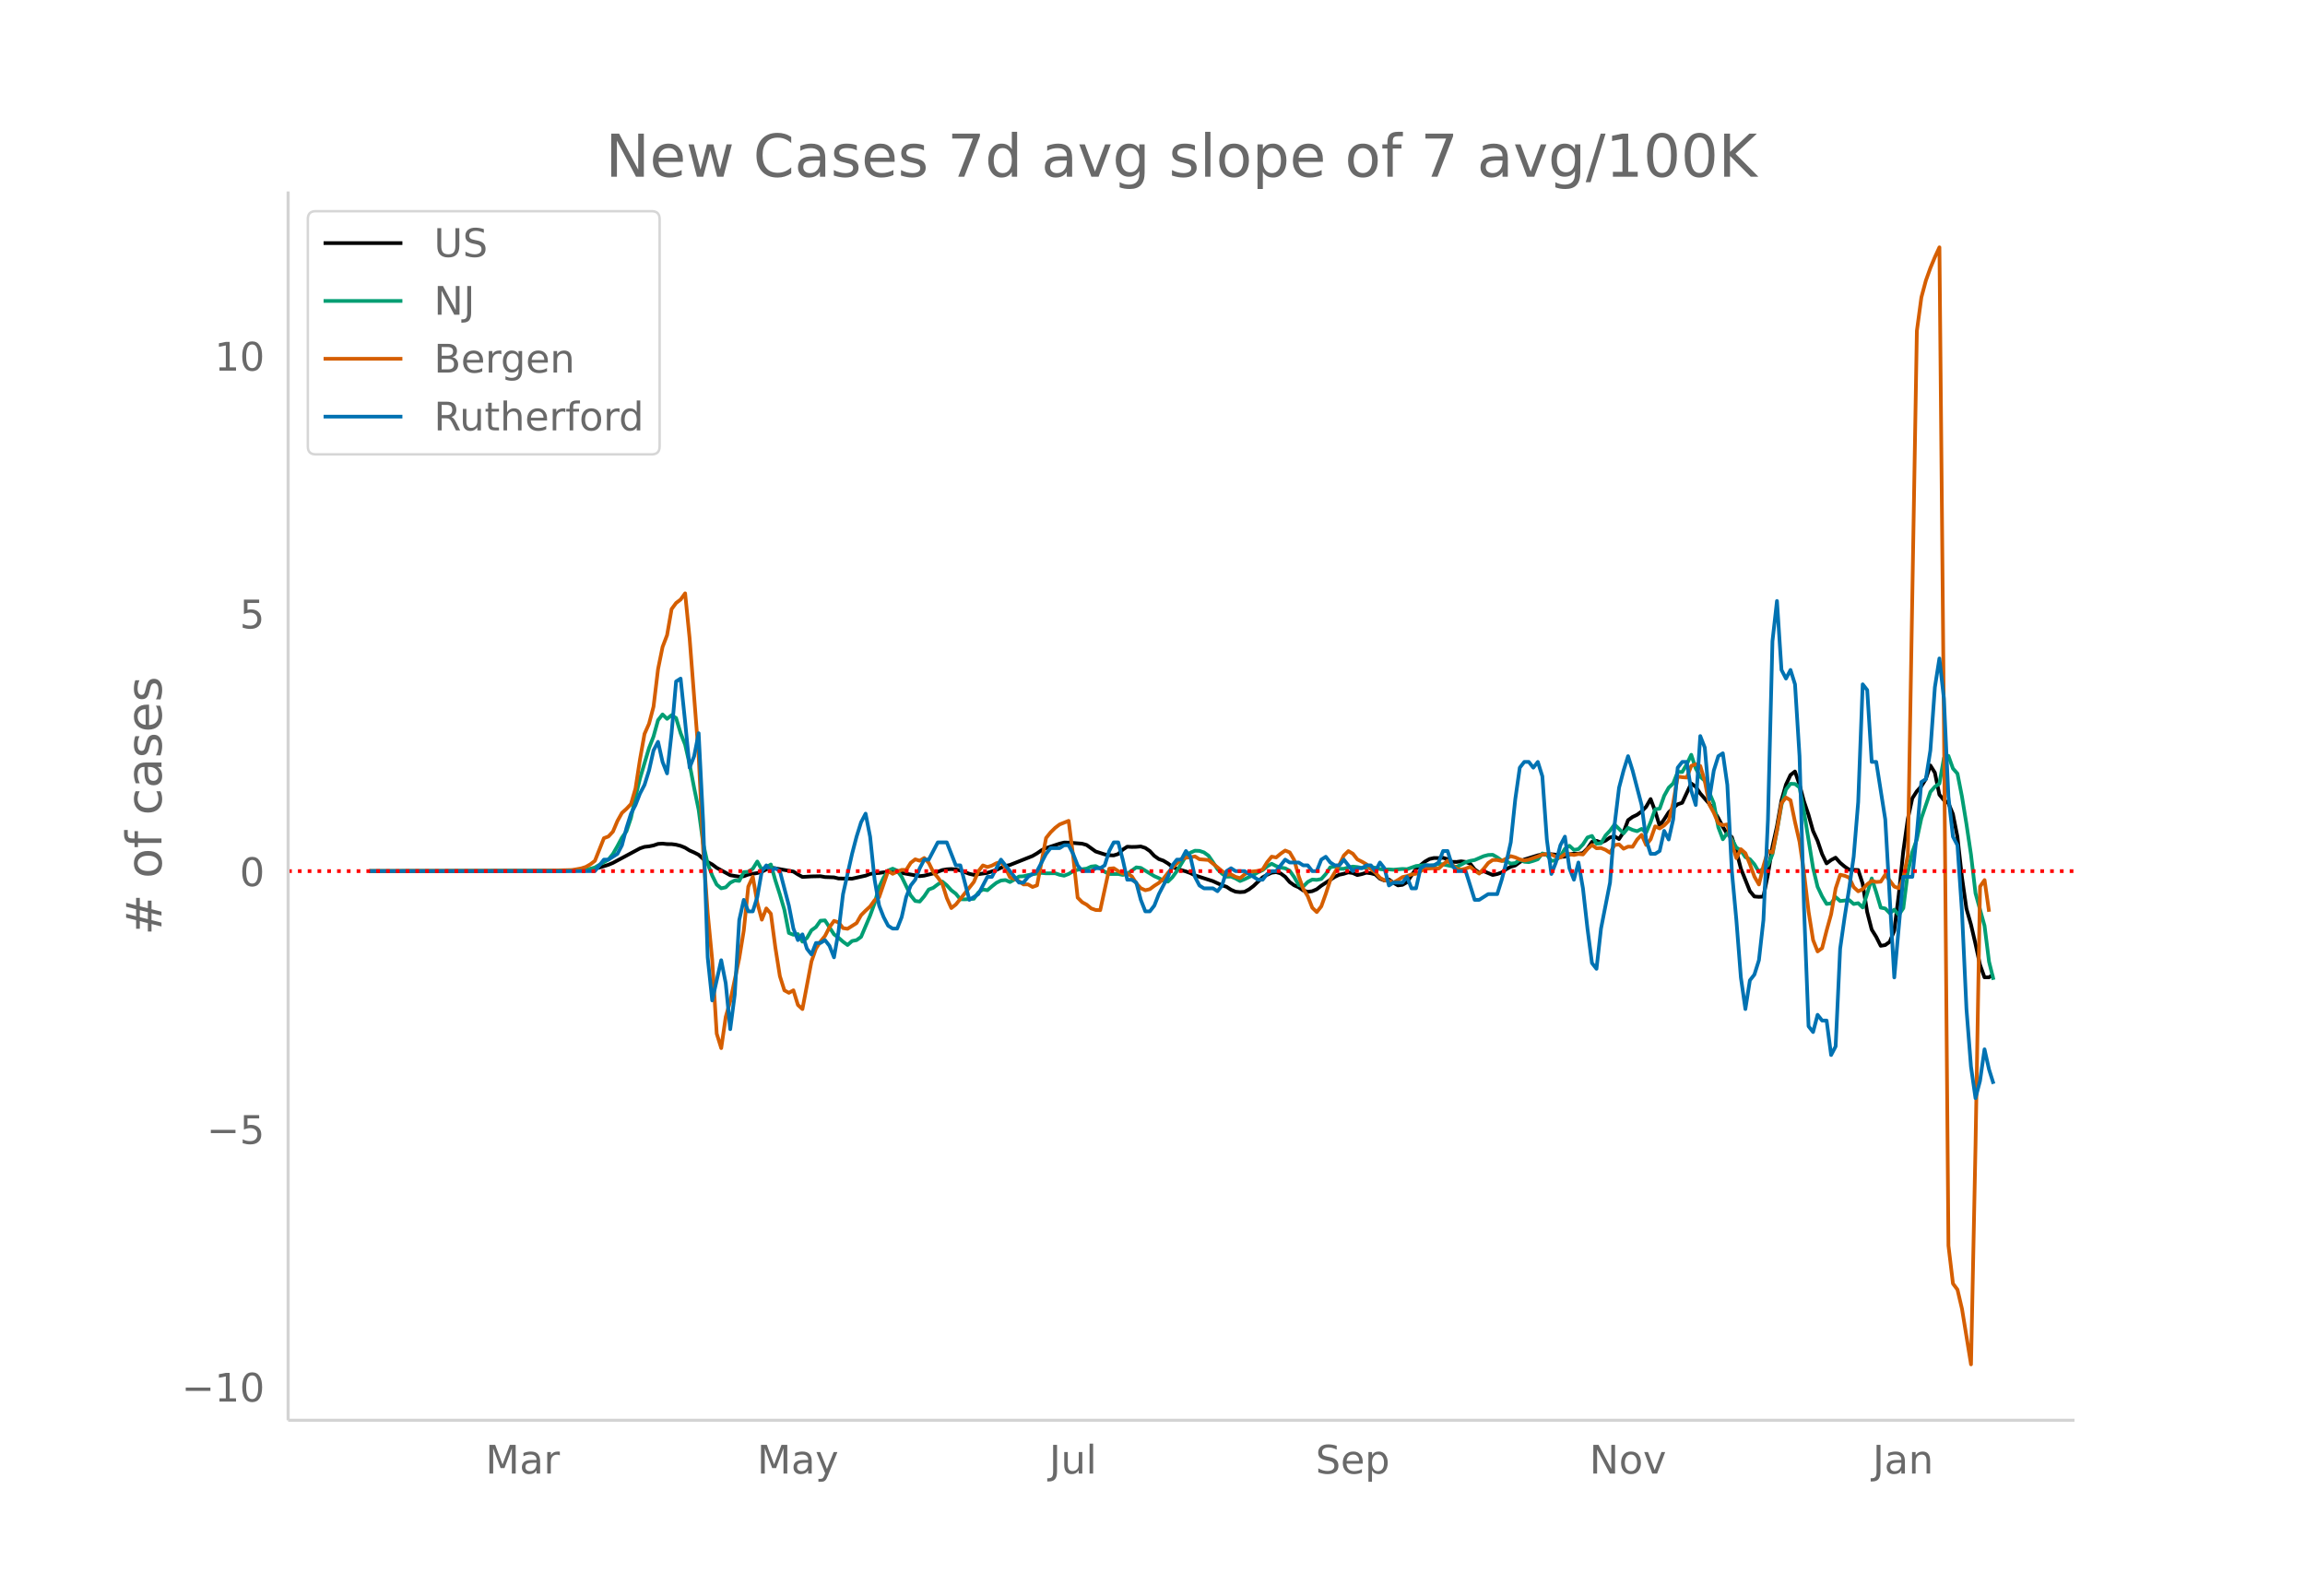 <svg height="864" viewBox="0 0 936 648" width="1248" xmlns="http://www.w3.org/2000/svg" xmlns:xlink="http://www.w3.org/1999/xlink"><defs><style>*{stroke-linecap:butt;stroke-linejoin:round}</style></defs><g id="figure_1"><path d="M0 648h936V0H0z" fill="#fff" id="patch_1"/><g id="axes_1"><path d="M117 576.72h725.4V77.76H117z" fill="none" id="patch_2"/><path clip-path="url(#pa76e1c0a2f)" d="M149.973 353.739l75.104-.102 9.16-.272 5.495-.42 1.832-.26 1.831-.387 3.664-1.134 1.832-.77 10.99-5.898 1.833-.614 1.831-.198 1.832-.377 1.832-.626 1.832-.118 1.832.2 1.832.004 1.831.244 1.832.466 1.832.748 1.832 1.136 1.832.804 1.831.931 1.832 1.692 1.832 1.245 1.832.979 1.832 1.376 5.495 3.008 3.664.597 1.832-.186 1.831-.677 3.664-.61 1.832-.513 1.832-.974 1.832-.747 9.159 1.62 1.831 1.17 1.832 1.018 3.664-.215 3.664-.076 1.831.332 3.664.132 1.832.455 5.495.076 5.496-1.22 1.832-.684 1.831-.303 1.832-.11 1.832-.265 5.495-.083 9.16 1.647 1.831-.202 3.664-.892 3.664-1.373 1.831-.315 1.832-.106 1.832.127 1.832.459 3.664 1.351 1.831.42 5.496-.795 3.663-1.2 1.832-.872 1.832-.746 1.832-.398 9.159-3.643 1.832-1.066 1.832-1.256 1.831-.87 5.496-1.815 1.832-.452 1.832.006 5.495.454 1.832.519 3.663 2.644 3.664 1.182 1.832.339 1.832.07 1.832-.556 1.831-1.783 1.832-1.194 1.832.102 1.832-.043 1.832-.155 1.831.586 1.832 1.247 1.832 1.977 1.832 1.304 1.832.639 1.832 1.106 1.831 1.39 1.832.843 3.664 1.038 1.832.68 1.831.918 7.328 2.359 3.663 1.686 1.832.584 1.832 1.21 1.832.795 1.832.18 1.831-.128 1.832-.996 1.832-1.39 3.664-3.481 1.832-1.036 1.831-.843 1.832-.256 1.832.52 1.832 1.356 1.832 2.161 1.831 1.317 1.832.817 1.832 1.265 1.832.576 1.832-.265 1.832-.784 1.831-1.432 5.496-3.598 1.832-.872 1.831-.381 1.832-.587 1.832.28 1.832.824 1.832-.396 1.832-.57 1.831.24 1.832.48 1.832 1.7 1.832.753 1.832-.39 1.831 1.312 1.832 1.058 1.832-.221 1.832-1.063 3.664-5.426 3.663-2.963 1.832-1.036 1.832-.406 1.832.03 1.831-.123 1.832.564 1.832 1.103 1.832.025 1.832-.257 1.832.242 1.831.708 1.832 2.33 1.832 1.314 1.832-.58 3.663 1.538 1.832-.373 1.832-.643 1.832-1.331 1.832-.99 1.832-.527 1.831-1.34 1.832-1.075 5.496-1.698 1.831-.375 1.832.1 1.832-.175 1.832.18 1.832.908 1.832-.112 1.831-.937 1.832-.254 1.832.007 1.832-.26 1.832-1.864 1.831-2.688 1.832-.43 1.832.687 1.832-.755 1.832-1.281 1.832-.486 1.831 1.127 1.832-2.758 1.832-4.896 1.832-1.322 1.832-.878 1.831-1.347 1.832-1.88 1.832-3.154 1.832 4.84 1.832 6.017 1.832-2.61 1.831-2.836 1.832-1.787 1.832-1.515 1.832-.601 3.663-7.854 1.832 1.335 1.832 2.733 3.664 4.163 1.832 2.734 1.831 3.078 1.832 3.539 1.832 3.012 1.832 1.199 1.832 5.659 1.831 7.093 3.664 9.167 1.832 2.194 1.832.148 1.832-.106 1.831-8.969 1.832-11.24 1.832-8.31 1.832-10.484 1.832-6.461 1.831-3.902 1.832-1.436 1.832 5.344 1.832 6.853 1.832 5.416 1.832 6.518 1.831 4.005 1.832 5.385 1.832 3.808 1.832-1.363 1.832-.973 1.831 2.069 1.832 1.54 1.832 1.267 3.664.149 1.832 5.552 1.831 11.493 1.832 7.122 1.832 2.96 1.832 3.642 1.832-.3 1.831-1.325 1.832-4.517 1.832-14.576 1.832-17.636 1.832-13.099 1.832-8.429 1.831-2.851 1.832-2.033 1.832-2.975 1.832-5.509 1.832 2.94 1.831 8.921 1.832 2.228 1.832 1.215 1.832 4.425 1.832 9.2 1.832 16.44 1.831 12.81 1.832 6.4 1.832 7.875 1.832 8.467 1.832 5.128h1.831l1.832-1.2h0" fill="none" stroke="#000" stroke-linecap="round" stroke-width="1.5" id="line2d_1"/><path clip-path="url(#pa76e1c0a2f)" d="M149.973 353.738l78.768-.093 5.495-.193 3.664-.276 1.832-.359 1.832-.565 5.495-3.215 1.832-2.27 1.832-3.194 1.832-3.446 1.831-2.558 1.832-5.452 1.832-8.5 1.832-7.513 3.663-12.341 1.832-4.707 1.832-6.622 1.832-2.326 1.832 1.792 1.832-1.498 1.831 1.173 1.832 6.11 1.832 4.685 1.832 8.015 1.832 9.562 1.831 8.912 1.832 13.697 1.832 8.17 1.832 4.777 1.832 3.699 1.832 1.513 1.831-.397 1.832-1.864 1.832-.935 1.832.192 1.832-3.573 1.831-.118 1.832-1.236 1.832-2.951 1.832 3.347 3.664-2.135 1.831 6.43 1.832 5.724 1.832 6.243 1.832 9.414 1.832.72 1.831-.275 1.832 3.073 1.832-1.474 1.832-3.145 1.832-1.316 1.832-2.566 1.831-.132 3.664 5.651 1.832 1.388 1.832 1.611 1.831 1.342 1.832-1.616 1.832-.36 1.832-1.32 3.664-8.634 1.831-5.055 1.832-6.591 1.832-3.805 1.832-2.859 1.832-.76 1.831.789 1.832 2.54 3.664 7.543 1.832 2.251 1.832.24 1.831-2.15 1.832-2.746 1.832-.69 1.832-1.385 1.832-1.142 1.831 1.512 1.832 2.023 1.832 1.402 1.832 2.229 1.832.05 3.663-.228 1.832-2.57 1.832-1.225 1.832.325 1.832-1.592 1.831-1.438 1.832-.911 1.832-.202 1.832.81 1.832-1.015 1.832-1.224 1.831-.115 1.832-.462 3.664-.64 1.832-.247 1.831.178 3.664-.05 1.832.636 1.832.373 1.832-.71 1.831-1.11 1.832-.614 3.664-.432 1.832-.847 1.831-.212 1.832.977 1.832 1.337 1.832.916 3.664-.002 1.831.377 1.832-.43 3.664-2.64 1.832.218 5.495 3.352 1.832.801 1.832 1.008 1.832.416 1.831-1.775 1.832-2.52 3.664-6.012 1.832-1.462 1.831-.784 1.832.065 1.832.616 1.832 1.327 1.832 2.65 1.832 2.857 1.831 1.815 1.832 1.222 1.832-.053 1.832.755 1.832 1.049 1.831-.731 3.664-1.775 1.832-1.065 1.832-.828 1.832-1.527 1.831-1.087 1.832.958 1.832.6 1.832.297 1.832.99 1.831 2.578 1.832 3.218 1.832.615 1.832-1.856 1.832-.981 1.832.13 1.831-.342 1.832-2.027 1.832-2.742 1.832-.363 1.832.967 1.831.015 1.832-.587 1.832-.308 1.832.192 1.832.332 3.663-.334 1.832.29 1.832.537 1.832.183 1.832-.07 1.831.132 3.664-.315 1.832.106 3.664-1.291 3.663-.387 1.832.283 1.832-.187 1.832-.604 1.831.243 3.664.76 1.832.214 1.832-.87 1.832-1.008 1.831-.536 1.832-.33 3.664-1.582 1.832-.479 1.831-.077 1.832 1.042 1.832 1.332 1.832.23 1.832.977 1.832-.216 1.831-1.342 1.832.81 1.832.159 1.832-.527 1.832-.649 1.831-2.354 1.832.495 1.832 2.542 1.832-.243 1.832-1.601 1.832-3.081 1.831-1.224 1.832 1.674 1.832-.33 1.832-1.914 1.832-2.804 1.831-.63 1.832 3.126 1.832-.149 1.832-3.15 1.832-1.967 1.832-2.482 3.663 3.569 1.832-2.208 1.832.832 1.832.505 1.831-.928 1.832 1.527 1.832-4.317 1.832-5.177 1.832-.257 1.832-5.204 1.831-3.3 1.832-1.738 1.832-4.651 1.832.005 1.832-3.129 1.831-3.855 1.832 5.548 1.832 3.357 1.832 1.662 1.832 4.747 1.832 4.417 1.831 9.709 1.832 4.867 1.832-2.552 1.832 2.631 1.832 3.31 1.831 1.144 1.832 2.727 1.832.83 1.832 2.096 1.832 3.115 1.832-1.54 1.831-1.228 1.832-4.483 1.832-9.612 1.832-10.376 1.832-6.306 1.831-2.286 1.832.076 1.832 1.414 1.832 10.033 3.664 22.677 1.831 7.638 1.832 3.886 1.832 3.056 1.832-.216 1.832-2.569 1.831 1.607 3.664-.39 1.832 1.607 1.832-.344 1.832 1.76 1.831-5.67 1.832-6.135 1.832 5.663 1.832 6.2 1.832.35 1.831 1.91 1.832-1.426 1.832 2.126 1.832-2.763 1.832-14.489 1.832-8.289 1.831-5.149 1.832-8.57 3.664-10.699 1.832-2.111 1.831-1.263 1.832-10.33 1.832-.922 1.832 5.132 1.832 2.068 1.832 9.343 1.831 11.223 1.832 12.331 1.832 15.701 3.664 13.18 1.831 14.597 1.832 7.357h0" fill="none" stroke="#009e73" stroke-linecap="round" stroke-width="1.5" id="line2d_2"/><path clip-path="url(#pa76e1c0a2f)" d="M149.973 353.738l67.777-.068 14.655-.39 3.663-.664 1.832-.596 1.832-1.054 1.832-1.398 3.663-9.21 1.832-.688 1.832-1.97 1.832-4.33 1.832-3.277 1.831-1.65 1.832-1.948 1.832-6.278 1.832-11.914 1.832-10.288 1.831-4.124 1.832-6.966 1.832-15.214 1.832-9.004 1.832-4.789 1.832-10.586 1.831-2.474 1.832-1.398 1.832-2.52 1.832 18.376 3.663 47.406 1.832 38.287 1.832 25.708 1.832 19.017 1.832 30.015 1.832 5.866 1.831-12.67 1.832-6.393 3.664-17.46 1.832-11.227 1.831-17.849 1.832-4.01 1.832 10.61 1.832 6.85 1.832-4.582 1.832 2.153 1.831 13.748 1.832 11.594 1.832 5.774 1.832 1.008 1.832-1.031 1.831 5.957 1.832 1.673 3.664-19.339 1.832-5.247 1.832-2.84 1.831-2.246 1.832-3.575 1.832-2.566 1.832.596 1.832 2.337 1.831.275 3.664-2.314 1.832-3.208 1.832-1.856 1.832-1.672 1.831-2.567 1.832-1.214 3.664-10.677 1.832 1.191 1.831-.893 1.832-.71 1.832.022 1.832-2.887 1.832-1.42 1.832.572 1.831-1.122 1.832 1.993 1.832 3.712 1.832 2.2 1.832 2.543 1.831 5.82 1.832 4.078 1.832-1.443 3.664-4.56 3.663-4.605 1.832-4.377 1.832-2.337 1.832.665 1.832-.596 1.831-.962 1.832-.504 1.832 2.382 1.832 3.873 1.832.595 1.832.94 1.831 1.329 1.832-.023 1.832 1.054 1.832-.665 3.663-19.223 1.832-2.292 1.832-1.81 1.832-1.397 3.664-1.467 1.831 14.32 1.832 16.864 1.832 1.856 1.832 1.008 1.832 1.513 1.831.641 1.832.069 3.664-16.84 1.832-.184 1.832 1.191 1.831.963 1.832-.07 1.832 1.192 1.832 2.841 1.832 2.017 1.831.802 1.832-.436 1.832-1.374 1.832-1.169 1.832-1.673 1.832-2.382 1.831-2.085 3.664-3.598 1.832-.504 1.832-.16 1.831-.344 1.832 1.146 3.664.298 7.327 5.98 1.832-.138 1.832 1.008 1.832.527 1.831-1.512 1.832-1.054 3.664-.39 1.832-.55 1.832-2.978 1.831-2.245 1.832.32 1.832-1.535 1.832-1.283 1.832.756 1.831 3.117 1.832 6.598 1.832 5.11 1.832 2.978 1.832 4.675 1.832 1.764 1.831-2.314 1.832-5.087 1.832-5.66 3.664-6.14 1.831-3.78 1.832-1.788 1.832 1.077 1.832 2.314 1.832.917 1.832 1.054 1.831 1.97 1.832 1.444 1.832 2.085 1.832.985 1.832.23 1.831.71 1.832-1.031 1.832-1.192 1.832-.412 1.832-.665 1.832-.275 3.663-2.039 3.664-.23 1.832.161 1.831-1.672 1.832-1.513 3.664 3.254 1.832.367 1.832-.413 1.831-.733 1.832 1.512 1.832 1.238 1.832-1.97 1.832-2.338 1.831-1.214h1.832l1.832.412 3.664-1.97 1.832.504 1.831.824 1.832.436 1.832-.344 3.664-1.306 1.831-.756 1.832-.23 1.832.207 1.832.894 1.832.32 1.832-1.374h1.831l1.832.343 1.832-.39 1.832.184 1.832-2.2 1.831-1.65 1.832 1.33 1.832-.092 1.832.733 1.832 1.192 1.832-3.14 1.831-.251 1.832 1.741 1.832-.848 1.832.07 1.832-2.934 1.831-1.924 1.832 4.124 1.832-2.337 1.832-5.224 1.832.825 1.832-1.215 1.831-1.833 1.832-7.263 1.832-10.769 1.832.298 1.832.137 1.831-4.743 1.832-.664 1.832.71 1.832 6.05 1.832 9.6 1.832 3.368 1.831 4.284 1.832.734 1.832-.298 1.832 7.813 1.832 5.865 1.831-3.62 1.832 1.627 1.832 4.468 1.832 5.04 1.832 3.186 1.832-7.561 1.831-6.072 1.832.687 1.832-9.05 1.832-11.044 1.832-2.269 1.831 1.123 1.832 8.913 1.832 7.974 1.832 12.74 1.832 15.603 1.832 11.525 1.831 4.628 1.832-1.352 1.832-7.172 1.832-6.621 1.832-10.448 1.831-5.568 1.832.435 1.832.733 1.832 3.873 1.832 1.695 1.832-.87 1.831-1.994 1.832-1.375 1.832.459 1.832-.138 1.832-2.841 3.663 4.857 1.832.665 1.832-4.079 1.832-9.348 3.663-212.903 1.832-13.633 1.832-6.828 1.832-5.11 1.832-4.4 1.831-3.963 1.832 194 1.832 211.392 1.832 15.42 1.832 2.452 1.832 7.813 3.663 22.523 1.832-89.038 1.832-105.008 1.832-2.613 1.831 12.877h0" fill="none" stroke="#d55e00" stroke-linecap="round" stroke-width="1.5" id="line2d_3"/><path clip-path="url(#pa76e1c0a2f)" d="M149.973 353.738h91.59l3.664-4.668h1.832l3.664-2.333 1.832-3.501 1.831-7.002 1.832-5.835 1.832-3.501 1.832-4.668 1.832-3.5 1.831-5.836 1.832-8.169 1.832-3.5 1.832 8.168 1.832 4.668 1.832-16.337 1.831-21.006 1.832-1.167 1.832 17.505 1.832 18.671 1.832-4.668 1.831-9.335 1.832 36.176 1.832 54.848 1.832 17.504 3.664-16.337 1.831 9.335 1.832 18.672 1.832-14.004 1.832-30.341 1.832-8.169 1.831 4.668h1.832l1.832-5.835 1.832-10.503 1.832-2.334 1.832 2.334 1.831-1.167 1.832 1.167 3.664 14.004 1.832 9.336 1.831 4.668 1.832-2.334 1.832 5.835 1.832 2.334 1.832-4.668h1.832l1.831-1.167 1.832 2.334 1.832 4.668 1.832-10.503 1.832-15.17 3.663-16.338 1.832-7.002 1.832-5.835 1.832-3.501 1.832 9.336 1.831 17.504 1.832 10.503 1.832 4.668 1.832 3.5 1.832 1.168h1.831l1.832-4.668 1.832-8.169 1.832-4.668 1.832-2.334 1.832-4.668 1.831-3.5h1.832l3.664-7.002h3.663l3.664 9.335h1.832l3.664 14.004 3.663-2.334 3.664-7.002h1.832l3.663-7.002 7.328 9.336h1.831l1.832-2.334 3.664-2.334 3.663-7.001 1.832-2.334h3.664l1.832-1.167h1.832l1.831 3.5 1.832 4.668 1.832 2.334h3.664l1.831-1.167h1.832l1.832-1.167 1.832-5.834 1.832-3.501h1.832l1.831 7.001 1.832 8.17h1.832l1.832 1.166 1.832 7.002 1.831 4.668h1.832l1.832-2.334 1.832-4.668 3.664-7.002 1.831-4.668 1.832-2.334h1.832l1.832-3.5 1.832 2.334 1.831 8.168 1.832 3.501 1.832 1.167h3.664l1.832 1.167 1.831-2.334 1.832-5.835 1.832-1.167 1.832 1.167h3.663l5.496 3.501h1.832l1.832-2.334 1.831-1.167h1.832l3.664-4.668 1.832 1.167h3.663l1.832 1.167h1.832l1.832 2.334h1.832l1.831-4.668 1.832-1.166 1.832 2.333 1.832 1.167h1.832l1.831-2.334 3.664 4.668 1.832-1.167h1.832l1.832-1.167h1.831l1.832 2.334 1.832-3.5 1.832 2.333 1.832 7.002 1.831-1.167h3.664l1.832-2.334 1.832 4.668h1.832l1.831-8.169 1.832-1.167h3.664l1.832-1.167 1.831-4.667h1.832l1.832 5.834 1.832 2.334h3.664l3.663 11.67h1.832l3.664-2.334h3.663l1.832-5.835 1.832-7.002 1.832-8.168 1.832-17.505 1.831-12.837 1.832-2.334h1.832l1.832 2.334 1.832-2.334 1.831 5.835 1.832 25.674 1.832 14.003 1.832-4.668 1.832-7.001 1.832-3.501 1.831 12.836 1.832 4.668 1.832-7.002 1.832 10.503 1.832 16.338 1.831 14.004 1.832 2.334 1.832-16.338 3.664-18.672 1.832-23.34 1.831-15.17 1.832-7.002 1.832-5.835 1.832 5.835 3.663 14.004 1.832 14.004 1.832 5.835h1.832l1.832-1.167 1.832-8.17 1.831 3.502 1.832-8.17 1.832-21.005 1.832-2.334h1.832l1.831 11.67 1.832 5.835 1.832-28.007 1.832 4.667 1.832 21.006 1.832-11.67 1.831-5.835 1.832-1.167 1.832 12.837 1.832 35.01 1.832 19.838 1.831 23.34 1.832 12.836 1.832-11.67 1.832-2.334 1.832-5.834 1.832-16.338 1.831-40.844 1.832-72.353 1.832-16.337 1.832 28.007 1.832 3.501 1.831-3.5 1.832 5.834 1.832 29.174 1.832 61.85 1.832 47.846 1.832 2.334 1.831-7.002 1.832 2.334h1.832l1.832 14.004 1.832-3.501 1.831-39.677 1.832-12.837 1.832-11.67 1.832-12.836 1.832-22.173 1.832-47.846 1.831 2.334 1.832 29.174h1.832l3.664 23.34 3.663 64.183 3.664-40.844h3.664l1.831-17.504 1.832-21.006 1.832-1.167 1.832-11.67 1.832-25.673 1.831-11.67 1.832 16.338 1.832 39.677 1.832 16.338 1.832 3.5 1.832 26.841 1.831 39.677 1.832 23.34 1.832 12.836 1.832-7.001 1.832-12.837 1.831 8.169 1.832 5.835h0" fill="none" stroke="#0072b2" stroke-linecap="round" stroke-width="1.5" id="line2d_4"/><path clip-path="url(#pa76e1c0a2f)" d="M117 353.738h725.4" fill="none" stroke="red" stroke-dasharray="1.5,2.475" stroke-width="1.5" id="line2d_5"/><path d="M117 576.72V77.76" fill="none" stroke="#d3d3d3" stroke-linecap="square" stroke-width="1.25" id="patch_3"/><path d="M117 576.72h725.4" fill="none" stroke="#d3d3d3" stroke-linecap="square" stroke-width="1.25" id="patch_4"/><g id="matplotlib.axis_1"><g id="xtick_1"><g transform="matrix(.16 0 0 -.16 197.16 598.378)" fill="#696969" id="text_1"><defs><path d="M9.813 72.906h14.703l18.593-49.61 18.703 49.61h14.704V0H66.89v64.016l-18.797-50h-9.907l-18.796 50V0H9.813z" id="DejaVuSans-77"/><path d="M34.281 27.484q-10.89 0-15.093-2.484-4.204-2.484-4.204-8.5 0-4.781 3.157-7.594 3.156-2.797 8.562-2.797 7.485 0 12 5.297 4.516 5.297 4.516 14.078v2zm17.922 3.72V0H43.22v8.297Q40.14 3.328 35.547.953q-4.594-2.375-11.234-2.375-8.391 0-13.36 4.719Q6 8.016 6 15.922q0 9.219 6.172 13.906 6.187 4.688 18.437 4.688h12.61v.89q0 6.203-4.078 9.594-4.078 3.39-11.453 3.39-4.688 0-9.141-1.124-4.438-1.125-8.531-3.375v8.312q4.921 1.906 9.562 2.844 4.64.953 9.031.953 11.875 0 17.735-6.156 5.86-6.14 5.86-18.64z" id="DejaVuSans-97"/><path d="M41.11 46.297q-1.516.875-3.297 1.281Q36.03 48 33.89 48q-7.625 0-11.703-4.953-4.079-4.953-4.079-14.234V0H9.08v54.688h9.03v-8.5q2.844 4.984 7.375 7.39Q30.031 56 36.531 56q.922 0 2.047-.125 1.125-.11 2.484-.36z" id="DejaVuSans-114"/></defs><use xlink:href="#DejaVuSans-77"/><use x="86.279" xlink:href="#DejaVuSans-97"/><use x="147.559" xlink:href="#DejaVuSans-114"/></g></g><g id="xtick_2"><g transform="matrix(.16 0 0 -.16 307.455 598.378)" fill="#696969" id="text_2"><defs><path d="M32.172-5.078q-3.797-9.766-7.422-12.735-3.61-2.984-9.656-2.984H7.906v7.516h5.282q3.703 0 5.75 1.765Q21-9.766 23.483-3.219l1.61 4.094-22.11 53.813H12.5l17.094-42.766 17.093 42.766h9.516z" id="DejaVuSans-121"/></defs><use xlink:href="#DejaVuSans-77"/><use x="86.279" xlink:href="#DejaVuSans-97"/><use x="147.559" xlink:href="#DejaVuSans-121"/></g></g><g id="xtick_3"><g transform="matrix(.16 0 0 -.16 426.084 598.378)" fill="#696969" id="text_3"><defs><path d="M9.813 72.906h9.859V5.078q0-13.187-5-19.14-5-5.954-16.094-5.954h-3.75v8.297h3.078q6.531 0 9.219 3.672Q9.813-4.39 9.813 5.078z" id="DejaVuSans-74"/><path d="M8.5 21.578v33.11h8.984V21.922q0-7.766 3.016-11.656 3.031-3.875 9.094-3.875 7.265 0 11.484 4.64 4.234 4.64 4.234 12.656v31h8.985V0h-8.984v8.406Q42.047 3.422 37.718 1q-4.313-2.422-10.032-2.422-9.421 0-14.312 5.86Q8.5 10.296 8.5 21.578zM31.11 56z" id="DejaVuSans-117"/><path d="M9.422 75.984h8.984V0H9.422z" id="DejaVuSans-108"/></defs><use xlink:href="#DejaVuSans-74"/><use x="29.492" xlink:href="#DejaVuSans-117"/><use x="92.871" xlink:href="#DejaVuSans-108"/></g></g><g id="xtick_4"><g transform="matrix(.16 0 0 -.16 534.23 598.378)" fill="#696969" id="text_4"><defs><path d="M53.516 70.516V60.89q-5.61 2.687-10.594 4-4.984 1.328-9.625 1.328-8.047 0-12.422-3.125t-4.375-8.89q0-4.845 2.906-7.313 2.907-2.453 11.016-3.97l5.953-1.218q11.031-2.11 16.281-7.406 5.25-5.297 5.25-14.172 0-10.61-7.11-16.078-7.093-5.469-20.812-5.469-5.172 0-11.015 1.172Q13.14.922 6.89 3.219v10.156q6-3.36 11.765-5.078 5.766-1.703 11.328-1.703 8.438 0 13.032 3.312 4.593 3.328 4.593 9.485 0 5.359-3.297 8.39-3.296 3.032-10.812 4.547L27.484 33.5q-11.03 2.188-15.968 6.875-4.922 4.688-4.922 13.047 0 9.672 6.812 15.234 6.813 5.563 18.766 5.563 5.14 0 10.453-.938 5.328-.922 10.89-2.765z" id="DejaVuSans-83"/><path d="M56.203 29.594v-4.39H14.891q.593-9.282 5.593-14.142 5-4.859 13.938-4.859 5.172 0 10.031 1.266 4.86 1.265 9.656 3.812v-8.5Q49.266.734 44.187-.344 39.11-1.422 33.892-1.422q-13.094 0-20.735 7.61-7.64 7.625-7.64 20.625 0 13.421 7.25 21.296Q20.016 56 32.328 56q11.031 0 17.453-7.11 6.422-7.093 6.422-19.296zm-8.984 2.64q-.094 7.36-4.125 11.75-4.032 4.407-10.672 4.407-7.516 0-12.031-4.25-4.516-4.25-5.203-11.97z" id="DejaVuSans-101"/><path d="M18.11 8.203v-29H9.077v75.484h9.031v-8.296q2.844 4.875 7.157 7.234Q29.594 56 35.594 56q9.968 0 16.187-7.906 6.235-7.907 6.235-20.797T51.78 6.484q-6.218-7.906-16.187-7.906-6 0-10.328 2.375-4.313 2.375-7.157 7.25zm30.578 19.094q0 9.906-4.079 15.547-4.078 5.64-11.203 5.64-7.14 0-11.218-5.64-4.079-5.64-4.079-15.547 0-9.906 4.078-15.547 4.079-5.64 11.22-5.64 7.124 0 11.202 5.64t4.078 15.547z" id="DejaVuSans-112"/></defs><use xlink:href="#DejaVuSans-83"/><use x="63.477" xlink:href="#DejaVuSans-101"/><use x="125" xlink:href="#DejaVuSans-112"/></g></g><g id="xtick_5"><g transform="matrix(.16 0 0 -.16 645.435 598.378)" fill="#696969" id="text_5"><defs><path d="M9.813 72.906h13.28l32.329-60.984v60.984h9.562V0h-13.28L19.39 60.984V0H9.813z" id="DejaVuSans-78"/><path d="M30.61 48.39q-7.22 0-11.422-5.64-4.204-5.64-4.204-15.453 0-9.813 4.172-15.453 4.188-5.64 11.453-5.64 7.188 0 11.375 5.655 4.203 5.672 4.203 15.438 0 9.719-4.203 15.406-4.187 5.688-11.375 5.688zm0 7.61q11.718 0 18.406-7.625 6.703-7.61 6.703-21.078 0-13.422-6.703-21.078-6.688-7.64-18.407-7.64-11.765 0-18.437 7.64-6.656 7.656-6.656 21.078 0 13.469 6.656 21.078Q18.844 56 30.609 56z" id="DejaVuSans-111"/><path d="M2.984 54.688H12.5L29.594 8.797l17.093 45.89h9.516L35.687 0H23.485z" id="DejaVuSans-118"/></defs><use xlink:href="#DejaVuSans-78"/><use x="74.805" xlink:href="#DejaVuSans-111"/><use x="135.986" xlink:href="#DejaVuSans-118"/></g></g><g id="xtick_6"><g transform="matrix(.16 0 0 -.16 760.458 598.378)" fill="#696969" id="text_6"><defs><path d="M54.89 33.016V0h-8.984v32.719q0 7.765-3.031 11.61-3.031 3.858-9.078 3.858-7.281 0-11.484-4.64-4.204-4.625-4.204-12.64V0H9.08v54.688h9.03v-8.5q3.235 4.937 7.594 7.374Q30.078 56 35.797 56q9.422 0 14.25-5.828 4.844-5.828 4.844-17.156z" id="DejaVuSans-110"/></defs><use xlink:href="#DejaVuSans-74"/><use x="29.492" xlink:href="#DejaVuSans-97"/><use x="90.771" xlink:href="#DejaVuSans-110"/></g></g></g><g id="matplotlib.axis_2"><g id="ytick_1"><g transform="matrix(.16 0 0 -.16 73.733 569.137)" fill="#696969" id="text_7"><defs><path d="M10.594 35.5h62.593v-8.297H10.594z" id="DejaVuSans-8722"/><path d="M12.406 8.297h16.11v55.625l-17.532-3.516v8.985l17.438 3.515h9.86V8.296H54.39V0H12.406z" id="DejaVuSans-49"/><path d="M31.781 66.406q-7.61 0-11.453-7.5Q16.5 51.422 16.5 36.375q0-14.984 3.828-22.484 3.844-7.5 11.453-7.5 7.672 0 11.5 7.5 3.844 7.5 3.844 22.484 0 15.047-3.844 22.531-3.828 7.5-11.5 7.5zm0 7.813q12.266 0 18.735-9.703 6.468-9.688 6.468-28.141 0-18.406-6.468-28.11-6.47-9.687-18.735-9.687-12.25 0-18.718 9.688-6.47 9.703-6.47 28.109 0 18.453 6.47 28.14Q19.53 74.22 31.78 74.22z" id="DejaVuSans-48"/></defs><use xlink:href="#DejaVuSans-8722"/><use x="83.789" xlink:href="#DejaVuSans-49"/><use x="147.412" xlink:href="#DejaVuSans-48"/></g></g><g id="ytick_2"><g transform="matrix(.16 0 0 -.16 83.912 464.477)" fill="#696969" id="text_8"><defs><path d="M10.797 72.906h38.719v-8.312H19.828v-17.86q2.14.735 4.281 1.094 2.157.36 4.313.36 12.203 0 19.328-6.688 7.14-6.688 7.14-18.11 0-11.765-7.328-18.296-7.328-6.516-20.656-6.516-4.593 0-9.36.781-4.75.782-9.827 2.344v9.922q4.39-2.39 9.078-3.563 4.687-1.171 9.906-1.171 8.453 0 13.375 4.437 4.938 4.438 4.938 12.063 0 7.609-4.938 12.047-4.922 4.453-13.375 4.453-3.953 0-7.89-.875-3.922-.875-8.016-2.735z" id="DejaVuSans-53"/></defs><use xlink:href="#DejaVuSans-8722"/><use x="83.789" xlink:href="#DejaVuSans-53"/></g></g><g id="ytick_3"><use xlink:href="#DejaVuSans-48" transform="matrix(.16 0 0 -.16 97.32 359.817)" fill="#696969" id="text_9"/></g><g id="ytick_4"><use xlink:href="#DejaVuSans-53" transform="matrix(.16 0 0 -.16 97.32 255.157)" fill="#696969" id="text_10"/></g><g id="ytick_5"><g transform="matrix(.16 0 0 -.16 87.14 150.498)" fill="#696969" id="text_11"><use xlink:href="#DejaVuSans-49"/><use x="63.623" xlink:href="#DejaVuSans-48"/></g></g><g transform="matrix(0 -.2 -.2 0 65.573 379.813)" fill="#696969" id="text_12"><defs><path d="M51.125 44H36.922l-4.11-16.313h14.313zm-7.328 27.781l-5.078-20.265h14.265L58.11 71.78h7.813L60.89 51.516h15.234V44h-17.14l-4-16.313h15.53V20.22H53.079L48 0h-7.813l5.032 20.219H30.906L25.875 0h-7.86l5.079 20.219H7.719v7.468h17.187L29 44H13.281v7.516h17.625l4.985 20.265z" id="DejaVuSans-35"/><path d="M37.11 75.984V68.5h-8.594q-4.828 0-6.72-1.953-1.874-1.953-1.874-7.031v-4.828h14.797v-6.985H19.922V0H10.89v47.703H2.297v6.984h8.594V58.5q0 9.125 4.25 13.297 4.25 4.187 13.468 4.187z" id="DejaVuSans-102"/><path d="M48.781 52.594v-8.407q-3.812 2.11-7.64 3.157-3.828 1.047-7.735 1.047-8.75 0-13.593-5.547-4.829-5.532-4.829-15.547 0-10.016 4.829-15.563 4.843-5.53 13.593-5.53 3.907 0 7.735 1.046 3.828 1.047 7.64 3.156V2.094Q45.016.344 40.984-.531q-4.015-.89-8.562-.89-12.36 0-19.64 7.765-7.266 7.765-7.266 20.953 0 13.375 7.343 21.031Q20.22 56 33.016 56q4.14 0 8.093-.86 3.953-.843 7.672-2.546z" id="DejaVuSans-99"/><path d="M44.281 53.078v-8.5q-3.797 1.953-7.906 2.922-4.094.984-8.5.984-6.688 0-10.031-2.047-3.344-2.046-3.344-6.156 0-3.125 2.39-4.906 2.391-1.781 9.626-3.39l3.078-.688q9.562-2.047 13.593-5.781 4.032-3.735 4.032-10.422 0-7.625-6.032-12.078-6.03-4.438-16.578-4.438-4.39 0-9.156.86Q10.688.296 5.422 2v9.281q4.984-2.594 9.812-3.89 4.829-1.282 9.579-1.282 6.343 0 9.75 2.172 3.421 2.172 3.421 6.125 0 3.656-2.468 5.61-2.453 1.953-10.813 3.765l-3.125.735q-8.344 1.75-12.062 5.39-3.704 3.64-3.704 9.985 0 7.718 5.47 11.906Q16.75 56 26.811 56q4.97 0 9.36-.734 4.406-.72 8.11-2.188z" id="DejaVuSans-115"/></defs><use xlink:href="#DejaVuSans-35"/><use x="83.789" xlink:href="#DejaVuSans-32"/><use x="115.576" xlink:href="#DejaVuSans-111"/><use x="176.758" xlink:href="#DejaVuSans-102"/><use x="211.963" xlink:href="#DejaVuSans-32"/><use x="243.75" xlink:href="#DejaVuSans-99"/><use x="298.73" xlink:href="#DejaVuSans-97"/><use x="360.01" xlink:href="#DejaVuSans-115"/><use x="412.109" xlink:href="#DejaVuSans-101"/><use x="473.633" xlink:href="#DejaVuSans-115"/></g></g><g transform="matrix(.24 0 0 -.24 245.86 71.76)" fill="#696969" id="text_13"><defs><path d="M4.203 54.688h8.985l11.234-42.672 11.172 42.672h10.593l11.235-42.672 11.187 42.672h8.985L63.28 0H52.688L40.922 44.828 29.109 0H18.5z" id="DejaVuSans-119"/><path d="M64.406 67.281v-10.39q-4.984 4.64-10.625 6.922-5.64 2.296-11.984 2.296-12.5 0-19.14-7.64-6.641-7.64-6.641-22.094 0-14.406 6.64-22.047 6.64-7.64 19.14-7.64 6.345 0 11.985 2.296 5.64 2.297 10.625 6.938V5.609Q59.234 2.094 53.437.33q-5.78-1.75-12.218-1.75-16.563 0-26.094 10.124-9.516 10.14-9.516 27.672 0 17.578 9.516 27.703 9.531 10.14 26.094 10.14 6.531 0 12.312-1.734 5.797-1.734 10.875-5.203z" id="DejaVuSans-67"/><path d="M8.203 72.906h46.875v-4.203L28.61 0H18.312L43.22 64.594H8.203z" id="DejaVuSans-55"/><path d="M45.406 46.39v29.594h8.985V0h-8.985v8.203Q42.578 3.328 38.25.953q-4.313-2.375-10.375-2.375-9.906 0-16.14 7.906-6.22 7.922-6.22 20.813 0 12.89 6.22 20.797Q17.968 56 27.874 56q6.063 0 10.375-2.375 4.328-2.36 7.156-7.234zm-30.61-19.093q0-9.906 4.079-15.547 4.078-5.64 11.203-5.64 7.125 0 11.219 5.64 4.11 5.64 4.11 15.547 0 9.906-4.11 15.547-4.094 5.64-11.219 5.64-7.125 0-11.203-5.64-4.078-5.64-4.078-15.547z" id="DejaVuSans-100"/><path d="M45.406 27.984q0 9.766-4.031 15.125-4.016 5.375-11.297 5.375-7.219 0-11.25-5.375-4.031-5.359-4.031-15.125 0-9.718 4.031-15.093t11.25-5.375q7.281 0 11.297 5.375 4.031 5.375 4.031 15.093zm8.985-21.203q0-13.953-6.203-20.765Q42-20.797 29.203-20.797q-4.734 0-8.937.703-4.203.703-8.157 2.172v8.735q3.954-2.141 7.813-3.157 3.86-1.031 7.86-1.031 8.843 0 13.234 4.61 4.39 4.609 4.39 13.937v4.453q-2.781-4.844-7.125-7.234Q33.938 0 27.875 0 17.828 0 11.672 7.656q-6.156 7.672-6.156 20.328 0 12.688 6.156 20.344Q17.828 56 27.875 56q6.063 0 10.406-2.39 4.344-2.391 7.125-7.22v8.297h8.985z" id="DejaVuSans-103"/><path d="M25.39 72.906h8.297L8.297-9.28H0z" id="DejaVuSans-47"/><path d="M9.813 72.906h9.859V42.094L52.39 72.906h12.703L28.906 38.922 67.672 0H54.688L19.672 35.11V0h-9.86z" id="DejaVuSans-75"/></defs><use xlink:href="#DejaVuSans-78"/><use x="74.805" xlink:href="#DejaVuSans-101"/><use x="136.328" xlink:href="#DejaVuSans-119"/><use x="218.115" xlink:href="#DejaVuSans-32"/><use x="249.902" xlink:href="#DejaVuSans-67"/><use x="319.727" xlink:href="#DejaVuSans-97"/><use x="381.006" xlink:href="#DejaVuSans-115"/><use x="433.105" xlink:href="#DejaVuSans-101"/><use x="494.629" xlink:href="#DejaVuSans-115"/><use x="546.729" xlink:href="#DejaVuSans-32"/><use x="578.516" xlink:href="#DejaVuSans-55"/><use x="642.139" xlink:href="#DejaVuSans-100"/><use x="705.615" xlink:href="#DejaVuSans-32"/><use x="737.402" xlink:href="#DejaVuSans-97"/><use x="798.682" xlink:href="#DejaVuSans-118"/><use x="857.861" xlink:href="#DejaVuSans-103"/><use x="921.338" xlink:href="#DejaVuSans-32"/><use x="953.125" xlink:href="#DejaVuSans-115"/><use x="1005.225" xlink:href="#DejaVuSans-108"/><use x="1033.008" xlink:href="#DejaVuSans-111"/><use x="1094.189" xlink:href="#DejaVuSans-112"/><use x="1157.666" xlink:href="#DejaVuSans-101"/><use x="1219.189" xlink:href="#DejaVuSans-32"/><use x="1250.977" xlink:href="#DejaVuSans-111"/><use x="1312.158" xlink:href="#DejaVuSans-102"/><use x="1347.363" xlink:href="#DejaVuSans-32"/><use x="1379.15" xlink:href="#DejaVuSans-55"/><use x="1442.773" xlink:href="#DejaVuSans-32"/><use x="1474.561" xlink:href="#DejaVuSans-97"/><use x="1535.84" xlink:href="#DejaVuSans-118"/><use x="1595.02" xlink:href="#DejaVuSans-103"/><use x="1658.496" xlink:href="#DejaVuSans-47"/><use x="1692.188" xlink:href="#DejaVuSans-49"/><use x="1755.811" xlink:href="#DejaVuSans-48"/><use x="1819.434" xlink:href="#DejaVuSans-48"/><use x="1883.057" xlink:href="#DejaVuSans-75"/></g><g id="legend_1"><path d="M128.2 184.5h136.45q3.2 0 3.2-3.2V88.96q0-3.2-3.2-3.2H128.2q-3.2 0-3.2 3.2v92.34q0 3.2 3.2 3.2z" fill="none" opacity=".8" stroke="#ccc" id="patch_5"/><path d="M131.4 98.718h32" fill="none" stroke="#000" stroke-linecap="round" stroke-width="1.5" id="line2d_6"/><g transform="matrix(.16 0 0 -.16 176.2 104.317)" fill="#696969" id="text_14"><defs><path d="M8.688 72.906h9.921V28.61q0-11.718 4.235-16.875 4.25-5.14 13.781-5.14 9.469 0 13.719 5.14 4.25 5.157 4.25 16.875v44.297H64.5V27.391q0-14.25-7.063-21.532-7.046-7.28-20.812-7.28-13.828 0-20.89 7.28-7.047 7.282-7.047 21.532z" id="DejaVuSans-85"/></defs><use xlink:href="#DejaVuSans-85"/><use x="73.193" xlink:href="#DejaVuSans-83"/></g><path d="M131.4 122.203h32" fill="none" stroke="#009e73" stroke-linecap="round" stroke-width="1.5" id="line2d_8"/><g transform="matrix(.16 0 0 -.16 176.2 127.802)" fill="#696969" id="text_15"><use xlink:href="#DejaVuSans-78"/><use x="74.805" xlink:href="#DejaVuSans-74"/></g><path d="M131.4 145.688h32" fill="none" stroke="#d55e00" stroke-linecap="round" stroke-width="1.5" id="line2d_10"/><g transform="matrix(.16 0 0 -.16 176.2 151.287)" fill="#696969" id="text_16"><defs><path d="M19.672 34.813V8.108H35.5q7.953 0 11.781 3.297 3.844 3.297 3.844 10.078 0 6.844-3.844 10.078-3.828 3.25-11.781 3.25zm0 29.984V42.828h14.61q7.218 0 10.75 2.703 3.546 2.719 3.546 8.282 0 5.515-3.547 8.25-3.531 2.734-10.75 2.734zm-9.86 8.11h25.204q11.28 0 17.375-4.688Q58.5 63.53 58.5 54.89q0-6.703-3.125-10.657-3.125-3.953-9.188-4.922 7.282-1.562 11.313-6.53 4.031-4.954 4.031-12.376 0-9.765-6.64-15.093Q48.25 0 35.984 0H9.812z" id="DejaVuSans-66"/></defs><use xlink:href="#DejaVuSans-66"/><use x="68.604" xlink:href="#DejaVuSans-101"/><use x="130.127" xlink:href="#DejaVuSans-114"/><use x="169.49" xlink:href="#DejaVuSans-103"/><use x="232.967" xlink:href="#DejaVuSans-101"/><use x="294.49" xlink:href="#DejaVuSans-110"/></g><path d="M131.4 169.173h32" fill="none" stroke="#0072b2" stroke-linecap="round" stroke-width="1.5" id="line2d_12"/><g transform="matrix(.16 0 0 -.16 176.2 174.773)" fill="#696969" id="text_17"><defs><path d="M44.39 34.188q3.172-1.079 6.172-4.594 3-3.516 6.032-9.672L66.609 0H56l-9.313 18.703q-3.624 7.328-7.015 9.719-3.39 2.39-9.25 2.39h-10.75V0h-9.86v72.906h22.266q12.5 0 18.656-5.234 6.157-5.219 6.157-15.766 0-6.89-3.203-11.437-3.204-4.532-9.297-6.282zM19.673 64.797V38.922h12.406q7.125 0 10.766 3.297 3.64 3.297 3.64 9.687 0 6.39-3.64 9.64-3.64 3.25-10.766 3.25z" id="DejaVuSans-82"/><path d="M18.313 70.219V54.688h18.5v-6.985h-18.5V18.016q0-6.688 1.828-8.594 1.828-1.906 7.453-1.906h9.218V0h-9.218q-10.407 0-14.36 3.875-3.953 3.89-3.953 14.14v29.688H2.687v6.984h6.594V70.22z" id="DejaVuSans-116"/><path d="M54.89 33.016V0h-8.984v32.719q0 7.765-3.031 11.61-3.031 3.858-9.078 3.858-7.281 0-11.484-4.64-4.204-4.625-4.204-12.64V0H9.08v75.984h9.03V46.188q3.235 4.937 7.594 7.374Q30.078 56 35.797 56q9.422 0 14.25-5.828 4.844-5.828 4.844-17.156z" id="DejaVuSans-104"/></defs><use xlink:href="#DejaVuSans-82"/><use x="64.982" xlink:href="#DejaVuSans-117"/><use x="128.361" xlink:href="#DejaVuSans-116"/><use x="167.57" xlink:href="#DejaVuSans-104"/><use x="230.949" xlink:href="#DejaVuSans-101"/><use x="292.473" xlink:href="#DejaVuSans-114"/><use x="333.586" xlink:href="#DejaVuSans-102"/><use x="368.791" xlink:href="#DejaVuSans-111"/><use x="429.973" xlink:href="#DejaVuSans-114"/><use x="469.336" xlink:href="#DejaVuSans-100"/></g></g></g></g><defs><clipPath id="pa76e1c0a2f"><path d="M117 77.76h725.4v498.96H117z"/></clipPath></defs></svg>